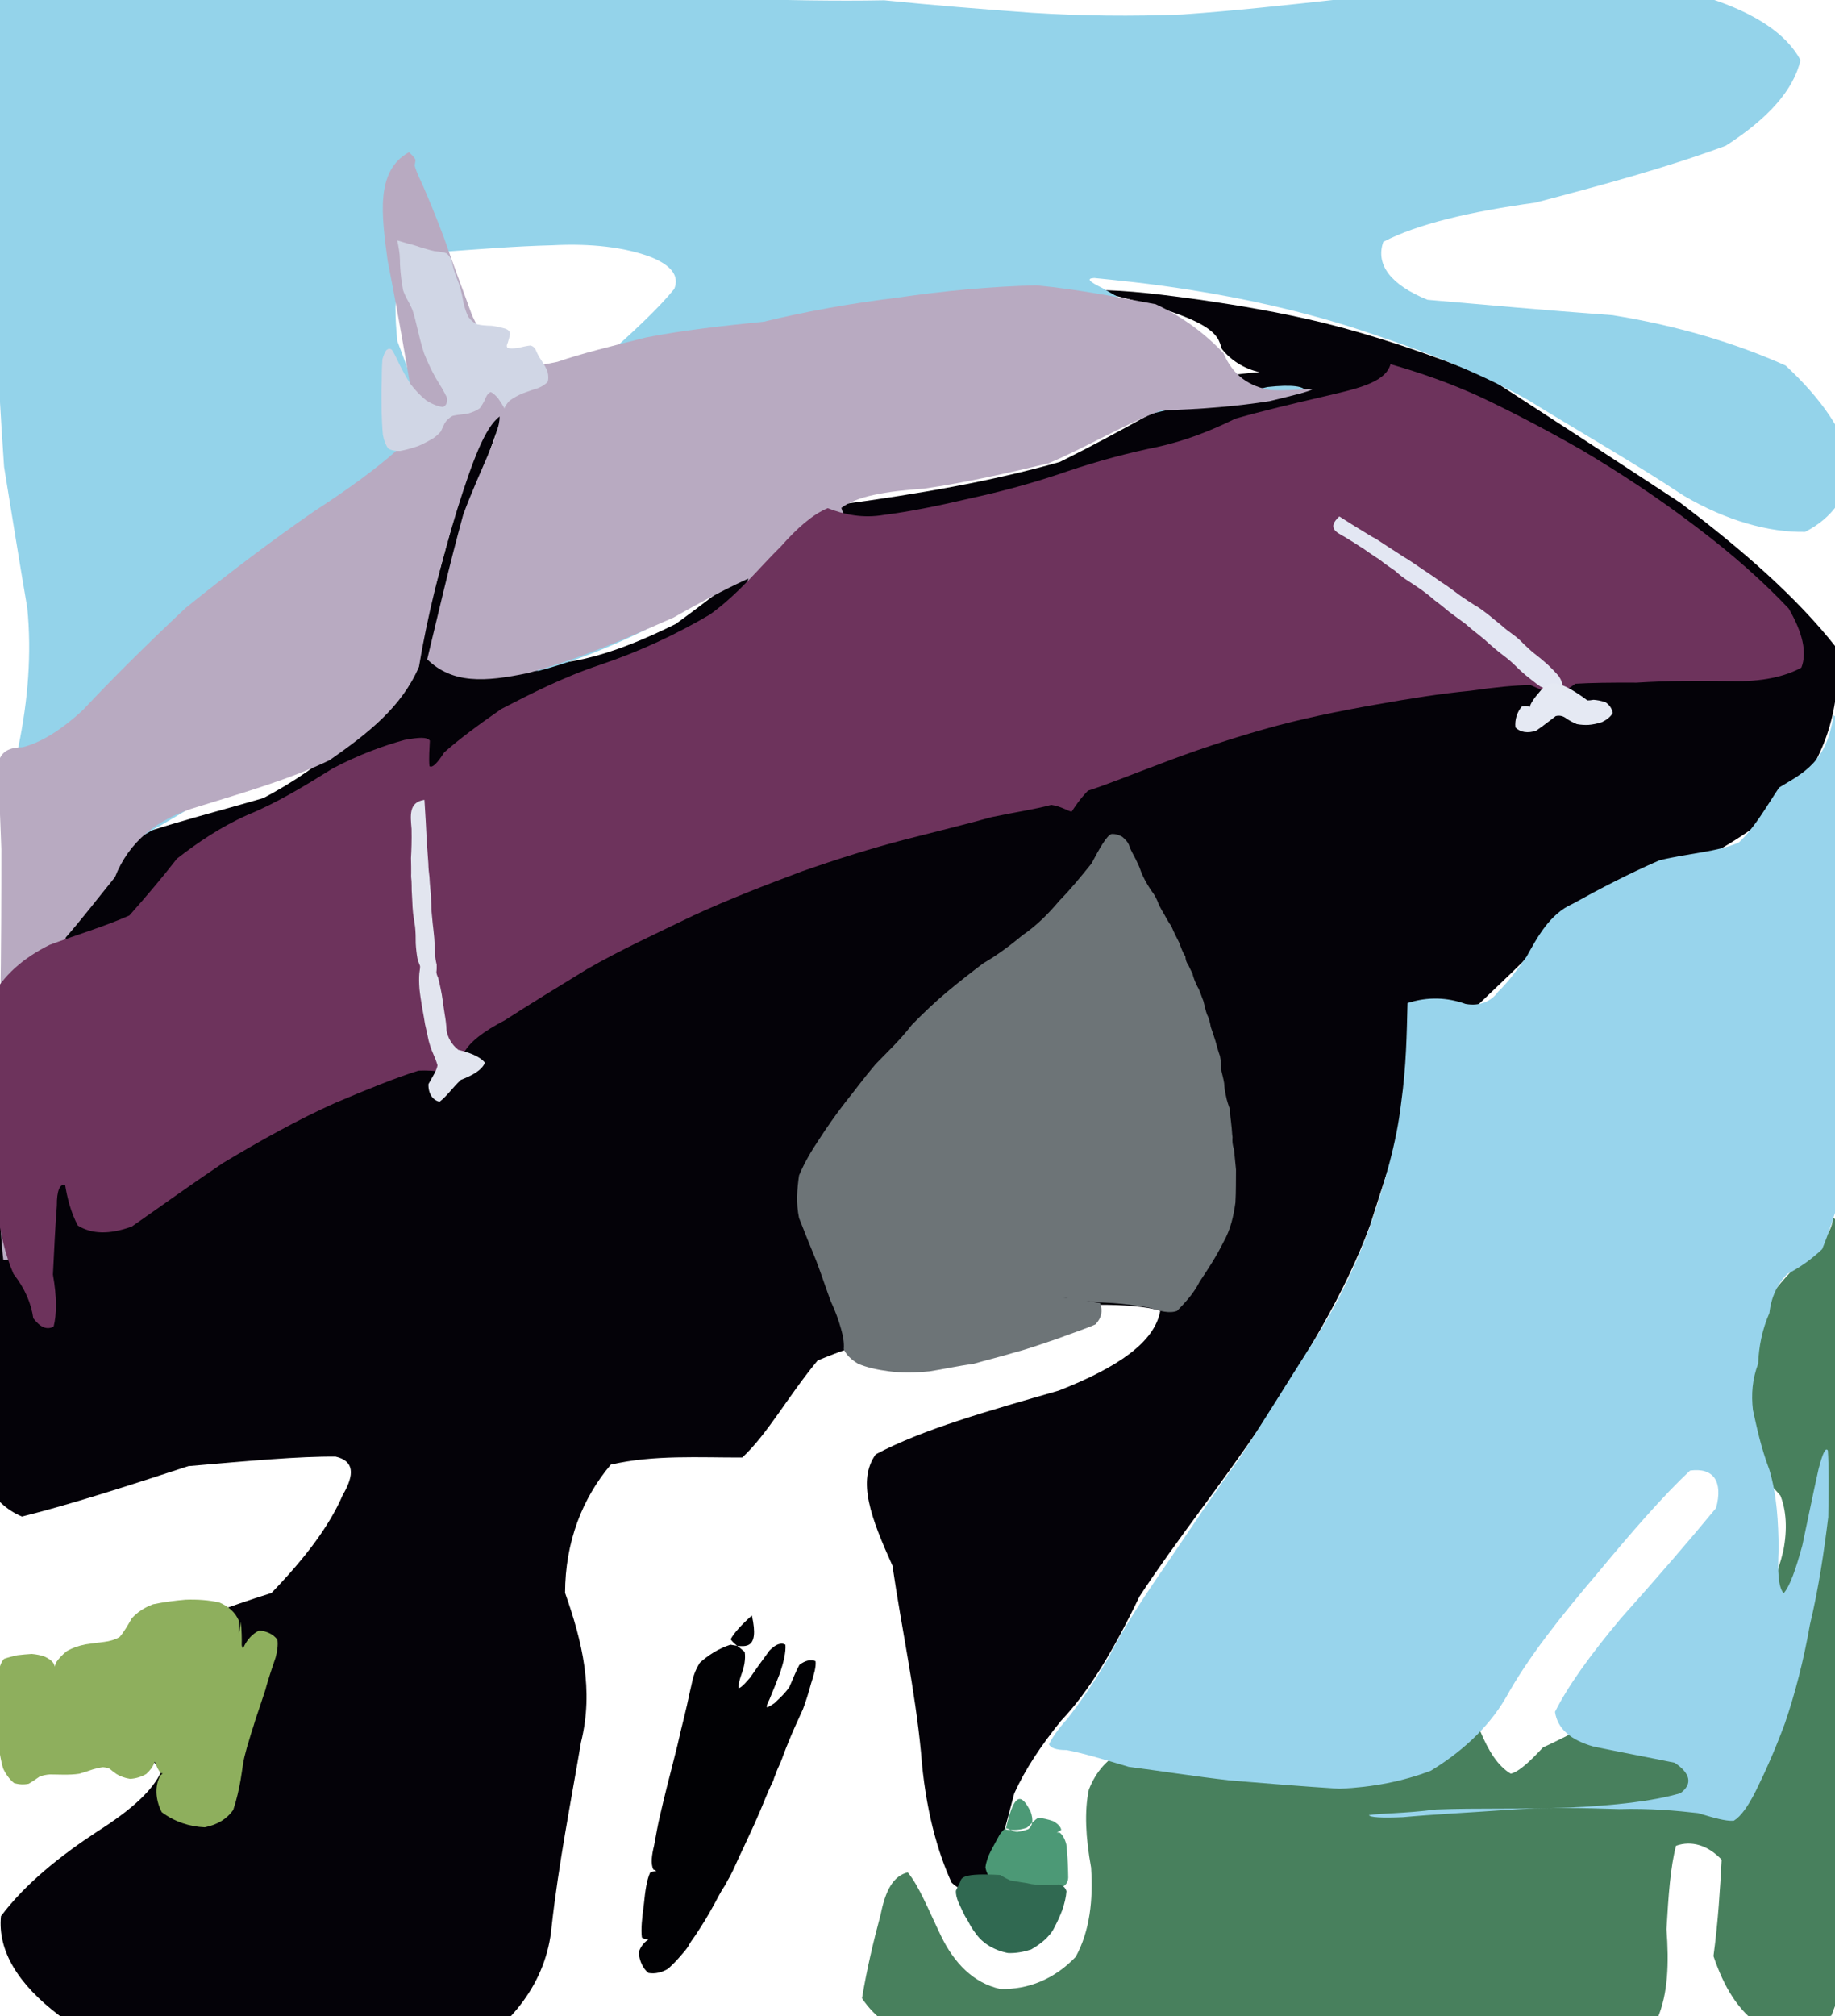 <?xml version="1.0" ?>
<svg xmlns="http://www.w3.org/2000/svg" version="1.1" width="438" height="481">
  <defs/>
  <g>
    <path d="M 260.515 69.179 C 269.658 69.19 278.117 70.399 286.734 71.559 C 295.703 72.879 305.4 74.463 316.027 77.05 C 327.909 79.988 340.916 84.305 355.289 90.093 C 369.511 99.286 385.031 109.404 401.025 119.907 C 415.918 131.195 428.83 142.451 438.208 154.352 C 439.696 167.372 436.305 179.313 428.06 189.771 C 417.916 199.176 405.737 206.078 392.903 210.761 C 381.831 216.694 371.942 222.583 363.644 229.274 C 356.46 236.459 348.235 243.469 340.96 252.123 C 336.094 263.612 331.872 277.148 327.03 292.296 C 320.823 309.058 311.59 323.552 301.505 339.285 C 291.161 354.628 280.699 367.556 271.99 380.838 C 265.725 393.829 259.908 403.494 253.263 410.492 C 248.398 416.529 244.755 421.988 242.098 427.82 C 240.385 434.316 238.692 441.078 236.515 447.184 C 233.662 451.285 230.363 452.14 227.155 449.134 C 223.79 441.845 220.826 431.435 219.835 418.03 C 218.418 403.189 215.146 388.06 213.021 373.498 C 207.853 362.038 204.547 353.23 209.026 346.942 C 220.389 340.891 236.153 336.502 252.753 331.725 C 266.694 326.252 275.664 320.21 276.947 312.651 C 269.616 310.647 257.162 311.066 241.223 312.328 C 224.196 315.043 208.207 319.105 195.167 324.55 C 188.042 333.141 183.301 341.97 177.186 347.695 C 167.073 347.735 155.969 347.009 145.788 349.395 C 138.956 357.489 134.913 367.84 134.876 379.986 C 138.988 391.634 141.769 403.152 138.678 415.624 C 136.267 429.861 133.343 444.578 131.676 459.555 C 130.477 473.026 121.897 483.343 110.397 490.182 C 95.91 494.481 79.4 496.271 61.769 495.481 C 44.123 492.395 27.758 487.425 14.153 480.811 C 4.291 473.359 -0.575 465.33 0.23 457.108 C 6.01 449.406 14.389 442.701 23.346 436.836 C 31.402 431.732 36.63 426.967 38.51 422.516 C 35.59 418.362 29.861 414.484 23.035 410.656 C 16.924 406.767 13.208 403.084 12.892 399.707 C 16.352 396.835 23.188 394.101 32.708 391.498 C 43.288 387.561 54.355 383.255 64.79 380.017 C 72.814 371.694 78.576 364.122 81.82 356.619 C 84.726 351.656 84.491 348.506 80.127 347.485 C 71.546 347.391 59.539 348.486 44.973 349.747 C 30.159 354.59 16.815 358.894 5.256 361.779 C -2.173 358.746 -6.53 350.473 -8.701 338.378 C -9.433 323.608 -9.1 306.995 -8.015 289.407 C -6.338 271.773 -3.904 254.582 -0.474 238.594 C 4.716 224.481 11.607 212.609 21.215 203.693 C 33.685 198.095 48.202 194.672 62.861 190.393 C 77.081 182.885 89.065 172.477 97.926 158.746 C 103.745 143.229 106.837 127.133 111.503 113.572 C 115.065 103.286 118.164 98.193 119.831 99.479 C 117.328 106.383 113.368 116.59 110.771 128.794 C 112.069 141.229 116.816 151.58 124.882 158.218 C 135.574 159.445 147.676 155.6 161.298 148.84 C 174.219 139.508 187.031 128.373 201.54 120.223 C 218.863 117.86 236.465 114.904 252.997 110.192 C 267.55 102.995 279.957 95.563 290.236 90.25 C 298.55 88.484 304.235 88.527 307.22 89.062 C 307.255 89.618 305.134 89.426 301.534 88.978 C 297.57 88.297 294.037 86.267 291.627 83.222 C 290.565 79.621 289.97 75.97 260.515 69.179" stroke-width="0.0" fill="rgb(4, 2, 8)" opacity="1" stroke="rgb(132, 37, 73)" stroke-opacity="0.695" stroke-linecap="round" stroke-linejoin="round"/>
    <path d="M 437.507 290.371 C 439.521 292.147 440.492 293.524 441.281 294.833 C 441.91 296.023 442.396 297.064 442.798 298.109 C 443.099 299.13 443.367 300.089 443.657 301.077 C 443.879 302.116 444.067 303.161 444.295 304.191 C 444.527 305.25 444.684 306.194 444.835 307.037 C 445.012 307.831 445.184 308.509 445.311 309.077 C 445.443 309.698 445.603 310.468 445.747 311.472 C 445.89 312.891 446.033 314.845 446.2 317.486 C 446.388 320.917 446.545 325.142 446.598 330.189 C 446.618 335.962 446.607 342.355 446.531 349.199 C 446.386 356.409 446.245 363.818 446.145 371.252 C 446.07 378.661 446.063 385.951 446.109 393.069 C 446.211 400.047 446.357 406.978 446.506 413.944 C 446.653 421.038 446.721 428.382 446.614 435.998 C 446.206 443.897 445.465 451.959 444.211 459.899 C 442.306 467.484 439.611 474.237 437.144 480.829 C 430.777 482.722 425.382 483.65 419.992 483.115 C 414.881 479.621 411.498 474.037 408.99 466.64 C 410.12 458.277 410.584 450.31 410.944 443.644 C 407.68 440.185 403.759 439.009 400.06 440.318 C 398.726 445.294 398.234 452.245 397.779 460.222 C 398.379 468.216 398.175 475.589 395.602 481.55 C 388.864 484.797 382.235 487.349 374.877 488.791 C 367.11 489.325 359.169 489.287 351.321 488.977 C 343.645 488.577 336.139 488.182 328.791 487.829 C 321.672 487.577 314.704 487.472 307.789 487.449 C 300.98 487.498 294.235 487.62 287.415 487.748 C 280.463 487.963 273.314 488.257 265.976 488.579 C 258.407 488.965 250.624 489.331 242.787 489.478 C 234.943 489.253 227.329 488.525 220.301 487.114 C 214.064 484.91 208.909 481.516 205.756 476.694 C 206.91 469.74 208.467 463.17 210.22 456.648 C 211.35 450.987 213.211 447.494 216.682 446.667 C 219.412 450.008 221.513 455.383 224.58 461.751 C 227.725 468.291 232.353 473.048 238.714 474.469 C 245.454 474.706 251.816 472.026 256.767 466.807 C 260.156 460.616 260.943 453.186 260.432 445.512 C 259.152 438.466 258.798 432.102 259.903 426.906 C 261.668 422.425 264.483 419.427 268.396 417.475 C 272.899 416.238 277.852 415.329 282.979 414.545 C 288.103 413.859 292.905 413.08 297.082 412.229 C 300.466 411.331 302.902 410.352 304.63 409.34 C 305.895 408.228 306.868 406.954 307.84 405.582 C 309.223 403.911 311.287 402.11 314.177 400.264 C 318.074 398.523 322.712 397.205 327.764 396.5 C 333.005 396.632 338.136 397.827 342.772 400.202 C 346.896 403.715 350.294 408.19 353.284 412.878 C 355.295 417.716 357.536 421.301 360.6 423.123 C 362.467 422.731 365.168 420.234 368.295 416.859 C 373.539 414.456 378.661 411.622 384.251 409.006 C 390.213 406.537 396.412 403.905 402.5 400.846 C 408.269 397.135 413.599 392.676 418.159 387.513 C 421.742 381.769 424.281 375.766 425.665 369.937 C 426.66 364.815 426.382 360.346 424.972 356.795 C 422.652 354.022 419.841 351.691 416.984 349.419 C 414.597 346.669 412.974 343.166 412.298 339.034 C 412.774 334.13 414.195 328.655 416.242 322.938 C 418.645 317.291 421.309 312.024 423.991 307.36 C 426.922 303.706 429.923 300.851 432.682 298.405 C 435.161 296.1 437.392 293.725 437.507 290.371" stroke-width="0.0" fill="rgb(72, 128, 93)" opacity="1" stroke="rgb(214, 245, 183)" stroke-opacity="0.808" stroke-linecap="round" stroke-linejoin="round"/>
    <path d="M 1.595 -0.5 C 2.484 -0.413 3.245 -0.328 3.914 -0.241 C 4.507 -0.16 4.881 -0.069 5.258 -0.01 C 5.842 0.006 6.804 0.005 8.575 -0.069 C 11.481 -0.012 15.767 -0.031 21.701 -0.149 C 29.466 -0.064 38.987 -0.092 50.144 -0.117 C 62.741 -0.18 76.475 -0.161 90.929 -0.087 C 105.72 -0.097 120.524 -0.021 135.041 -0.178 C 149.005 -0.073 162.353 -0.048 175.083 -0.253 C 187.309 0.003 199.25 0.3 211.06 0.069 C 222.85 1.256 234.635 2.215 246.384 3.055 C 258.225 3.798 270.162 3.938 282.202 3.451 C 294.672 2.592 307.465 1.171 320.825 -0.29 C 334.992 -1.307 349.671 -2.504 364.734 -3.279 C 379.934 -3.344 394.619 -2.425 407.962 -0.418 C 418.917 3.14 426.429 8.084 429.762 14.34 C 428.109 21.489 422.031 28.267 411.922 34.771 C 398.028 39.912 382.276 44.21 366.465 48.342 C 350.735 50.498 338.295 53.465 330.189 57.685 C 328.256 63.192 332.048 67.988 340.723 71.516 C 353.587 72.639 368.53 73.995 384.919 75.195 C 400.179 77.644 414.191 81.812 426.206 87.2 C 434.805 95.172 440.282 103.134 442.129 111.144 C 441.077 118.289 437.277 123.643 430.851 126.888 C 422.325 127.039 412.109 124.281 401.771 118.176 C 390.174 110.47 377.144 103.092 364.584 95.334 C 351.439 87.954 337.597 82.977 323.647 78.387 C 310.016 74.019 296.72 71.168 284.496 69.23 C 274.223 67.571 266.246 66.847 261.189 66.327 C 259.167 66.436 260.01 67.198 263.141 68.73 C 267.903 71.494 273.91 74.859 280.338 79.24 C 286.729 84.307 292.895 89.145 298.907 92.868 C 304.582 94.556 309.074 94.581 311.581 93.367 C 311.459 92.153 308.429 91.672 302.535 92.33 C 294.115 94.27 283.497 96.654 271.533 99.458 C 258.867 102.42 245.912 105.635 233.151 108.98 C 220.869 112.616 208.935 116.846 197.543 122.244 C 186.685 129.562 175.629 137.467 164.018 145.024 C 151.89 151.792 139.877 157.084 128.565 160.032 C 118.806 159.932 111.501 156.426 107.267 149.579 C 106.874 140.123 110.151 129.084 116.355 117.402 C 124.6 105.957 133.725 95.429 142.905 86.462 C 151.193 79.205 157.35 73.384 160.948 68.919 C 162.195 65.822 160.261 63.324 155.415 61.342 C 149.141 58.962 140.974 58.031 131.891 58.51 C 122.682 58.743 114.193 59.477 106.877 59.98 C 101.178 60.899 97.246 63.184 94.991 66.578 C 94.161 70.944 94.288 76.011 94.839 81.358 C 96.83 86.638 98.752 91.932 101.081 97.471 C 103.405 103.418 105.464 110.154 107.041 118.089 C 106.79 127.231 104.415 137.334 100.142 148.02 C 93.144 158.527 83.626 168.235 71.836 176.923 C 58.813 184.723 46.018 192.555 34.049 199.385 C 24.643 207.52 16.721 213.996 10.249 217.632 C 5.23 217.615 1.941 214.136 0.346 207.77 C 0.695 199.175 2.345 189.126 4.386 178.187 C 6.698 167.025 7.581 155.943 6.515 145.052 C 4.659 134.24 2.884 123.09 0.975 111.383 C 0.119 98.988 -0.626 85.889 -1.203 72.009 C -1.509 57.511 -1.688 42.493 -1.709 27.069 C -1.694 11.432 -1.643 -4.305 1.595 -0.5" stroke-width="0.0" fill="rgb(148, 211, 234)" opacity="1" stroke="rgb(152, 175, 137)" stroke-opacity="0.38" stroke-linecap="round" stroke-linejoin="round"/>
    <path d="M 265.322 198.961 C 266.29 198.913 267.104 199.174 267.882 199.626 C 268.636 200.292 269.369 200.981 269.628 202.031 C 270.014 203.054 270.621 204.023 271.102 205.004 C 271.577 205.992 271.997 206.836 272.279 207.732 C 272.554 208.578 272.977 209.301 273.355 210.09 C 273.769 210.827 274.172 211.509 274.71 212.333 C 275.22 213.013 275.704 213.653 276.213 214.814 C 276.614 215.924 277.15 216.899 277.732 217.845 C 278.337 218.898 278.874 219.994 279.576 220.92 C 280.193 222.406 280.852 223.676 281.49 224.925 C 281.954 226.202 282.323 227.279 282.937 228.139 C 282.995 228.969 283.182 229.617 283.617 230.148 C 283.898 230.677 284.167 231.418 284.618 232.166 C 284.817 233.157 285.241 234.184 285.785 235.305 C 286.441 236.37 286.737 237.605 287.232 238.77 C 287.541 239.931 287.758 241.054 288.079 241.947 C 288.535 242.762 288.847 243.961 289 244.983 C 289.378 246.056 289.748 247.145 290.102 248.279 C 290.451 249.491 290.733 250.657 291.203 251.929 C 291.447 253.219 291.5 254.373 291.553 255.51 C 291.766 256.51 292.044 257.347 292.199 258.406 C 292.242 259.462 292.399 260.444 292.634 261.453 C 292.824 262.544 293.23 263.64 293.628 264.806 C 293.563 266.086 293.841 267.291 293.925 268.467 C 294.067 269.47 294.051 270.392 294.19 271.265 C 294.117 272.159 294.167 273.135 294.548 274.153 C 294.689 275.51 294.82 277.118 295.025 279.019 C 294.984 281.372 295.052 283.987 294.886 286.894 C 294.437 290.085 293.762 293.279 291.969 296.425 C 290.322 299.738 288.315 302.814 286.35 305.74 C 284.809 308.762 282.854 310.741 280.971 312.714 C 279.188 313.395 276.973 312.804 274.34 311.961 C 271.254 311.452 267.819 310.927 264.205 310.775 C 260.64 310.652 257.328 310.071 254.497 309.694 C 252.327 309.661 251.003 309.495 250.622 309.479 C 251.25 309.515 252.806 309.571 255.057 309.762 C 257.719 310.102 260.303 310.503 262.587 310.852 C 263.248 312.765 262.963 314.34 261.497 315.933 C 258.85 317.114 255.72 318.091 252.361 319.373 C 248.953 320.52 245.472 321.783 242.005 322.687 C 238.76 323.67 235.488 324.447 232.267 325.381 C 228.686 325.827 225.324 326.62 221.858 327.145 C 218.429 327.487 215.128 327.539 212.067 327.12 C 209.273 326.757 206.805 326.173 204.836 325.338 C 203.182 324.351 201.991 323.207 201.4 321.865 C 201.527 320.211 201.226 318.673 200.743 316.994 C 200.184 314.995 199.407 312.775 198.287 310.408 C 197.282 307.73 196.14 304.248 194.847 300.807 C 193.402 297.335 192.051 293.937 190.721 290.549 C 190.002 287.104 190.246 283.739 190.723 280.413 C 191.978 277.413 193.634 274.597 195.493 271.831 C 197.352 268.955 199.396 266.014 201.674 263.071 C 203.962 260.24 206.392 256.904 209.009 253.847 C 211.886 250.868 214.824 248.153 217.636 244.498 C 220.415 241.669 223.177 239.017 226.139 236.552 C 228.893 234.253 231.867 231.939 234.696 229.796 C 238.041 227.858 241.127 225.546 244.113 223.071 C 247.382 220.836 250.198 218.051 252.83 214.907 C 255.695 211.988 258.127 208.976 260.528 205.999 C 262.343 202.6 264.171 199.255 265.322 198.961" stroke-width="0.0" fill="rgb(109, 116, 119)" opacity="1" stroke="rgb(93, 37, 234)" stroke-opacity="0.262" stroke-linecap="round" stroke-linejoin="round"/>
    <path d="M 437.634 170.613 C 439.712 172.028 441.088 173.574 442.169 175.321 C 443.027 177.534 443.768 180.548 444.634 184.534 C 445.489 189.743 446.237 196.216 446.864 203.758 C 447.243 212.227 447.283 221.53 446.939 231.341 C 446.256 241.322 445.285 251.148 444.07 260.611 C 442.682 269.353 441.221 277.257 439.609 284.109 C 437.926 289.803 436.436 294.4 434.923 298.004 C 432.398 300.388 429.629 302.372 426.6 303.922 C 424.267 306.297 422.748 309.474 422.34 313.24 C 420.594 317.215 419.818 321.27 419.653 325.315 C 418.261 329.011 417.981 332.598 418.409 336.355 C 419.326 340.489 420.304 345.27 422.323 350.58 C 424.145 356.653 424.482 363.155 424.542 369.523 C 424.269 374.943 424.452 378.602 425.737 380.083 C 427.26 378.374 428.675 374.245 430.201 368.66 C 431.578 362.215 432.85 355.857 434.079 350.426 C 435.036 346.705 435.763 345.156 436.291 346.022 C 436.524 349.304 436.511 354.762 436.388 361.916 C 435.376 370.125 434.111 378.834 432.034 387.482 C 430.529 396.027 428.483 404.003 426.027 411.142 C 423.67 417.507 421.226 422.968 419.012 427.412 C 417.213 430.932 415.579 433.28 413.827 434.361 C 411.832 434.475 408.998 433.643 405.336 432.535 C 400.177 431.946 393.903 431.367 386.418 431.574 C 377.94 431.293 368.719 431.121 359.327 431.794 C 350.208 432.439 341.853 432.843 334.864 433.499 C 329.737 433.724 326.894 433.531 326.758 433.003 C 329.468 432.546 334.942 432.665 342.762 431.667 C 352.53 431.277 363.479 431.65 374.732 431.207 C 385.425 430.679 394.326 429.745 401.087 427.786 C 404.156 425.555 403.411 422.958 399.712 420.507 C 393.589 419.255 386.824 417.989 380.295 416.63 C 375.021 415.114 371.763 412.492 371.169 408.371 C 374.162 402.356 379.529 394.826 386.948 385.998 C 395.329 376.621 403.349 367.354 409.618 359.734 C 411.325 353.35 408.95 350.036 403.397 350.812 C 396.993 356.808 389.381 365.56 381.115 375.536 C 372.556 385.605 364.781 395.301 359.429 404.996 C 354.893 412.757 348.115 418.395 341.549 422.406 C 334.842 424.971 327.625 426.357 319.743 426.715 C 311.32 426.192 302.522 425.467 293.598 424.734 C 284.877 423.736 276.706 422.424 269.419 421.493 C 263.217 419.632 258.313 418.17 254.576 417.481 C 251.96 417.505 250.727 416.886 250.39 416.118 C 250.977 414.784 252.407 412.629 254.804 409.979 C 257.74 406.192 261.089 401.437 264.581 395.447 C 268.237 388.21 272.906 381.128 278.184 373.485 C 283.818 365.222 289.484 356.6 295.69 348.081 C 301.62 339.086 307.427 329.553 313.078 320.744 C 318.695 312.043 323.398 302.545 327.032 292.515 C 330.375 282.565 333.337 272.834 334.447 263.081 C 335.679 254.262 335.772 246.743 335.968 239.285 C 340.866 237.71 345.466 237.929 349.829 239.5 C 353.3 240.115 356.008 238.811 357.632 236.542 C 359.802 234.46 361.996 231.568 364.412 228.161 C 366.887 223.702 369.921 217.987 375.373 215.619 C 381.919 211.983 388.862 208.383 396.097 205.227 C 403.303 203.472 409.819 203.277 415.052 200.976 C 418.867 197.382 421.526 192.571 424.667 187.865 C 430.497 184.346 436.004 181.86 437.634 170.613" stroke-width="0.0" fill="rgb(152, 212, 236)" opacity="1" stroke="rgb(168, 26, 175)" stroke-opacity="0.242" stroke-linecap="round" stroke-linejoin="round"/>
    <path d="M 97.619 36.311 C 98.446 37.096 98.94 37.576 99.168 38.091 C 99.177 38.592 99.005 39.027 98.996 39.573 C 99.207 40.427 99.769 41.808 100.788 43.924 C 102.156 47.06 103.93 51.298 105.924 56.572 C 107.996 62.656 110.418 68.942 112.67 75.21 C 115.216 80.641 117.937 84.725 120.841 87.237 C 124.098 88.089 128.05 87.362 133.066 86.312 C 139.015 84.261 146.176 82.533 154.21 80.508 C 162.987 78.781 172.417 77.75 182.331 76.739 C 192.541 74.254 203.17 72.364 214.141 71.022 C 225.269 69.398 236.417 68.352 247.34 68.069 C 257.708 69.07 267.197 70.992 275.85 72.578 C 282.37 75.586 287.808 79.755 292.038 84.257 C 294.336 89.703 298.351 92.226 303.265 93.052 C 307.67 93.277 311.314 92.734 313.247 92.893 C 312.205 93.465 308.738 94.322 303.006 95.704 C 295.554 96.873 286.81 97.648 277.169 97.898 C 268.213 101.311 259.412 106.66 250.225 110.545 C 240.524 112.864 230.567 115.116 220.584 116.569 C 211.468 117.185 204.496 118.371 200.825 121.161 C 202.636 126.905 207.592 134.368 214.663 142.903 C 222.302 151.933 229.189 160.923 234.294 169.388 C 236.777 177.049 235.971 183.814 231.864 189.654 C 224.726 194.552 215.11 198.858 203.642 203.009 C 190.942 207.481 177.669 212.434 164.469 217.971 C 151.912 223.667 140.364 228.751 130.176 232.387 C 121.501 233.939 114.478 233.123 109.036 230.056 C 105.351 225.171 103.416 218.838 103.356 211.555 C 105.388 203.788 109.512 195.91 115.517 188.121 C 123.164 180.605 132.01 173.451 141.571 166.638 C 151.264 160.108 160.522 153.976 168.624 148.194 C 174.754 143.31 178.234 139.753 178.633 138.013 C 175.657 139.351 169.368 142.428 160.796 147.307 C 149.375 152.324 137.782 157.396 126.071 160.55 C 115.658 162.724 108.011 163.144 101.969 157.285 C 104.522 146.723 107.129 135.297 110.573 122.737 C 114.649 111.787 119.275 103.723 119.263 99.355 C 115.757 101.906 112.758 110.062 109.14 121.515 C 105.185 134.301 101.983 147.067 100.008 159.06 C 95.882 168.626 87.959 174.868 78.66 181.353 C 69.384 185.823 58.29 189.036 47.351 192.42 C 37.408 195.286 30.718 200.902 27.443 209.255 C 23.129 214.578 19.276 219.583 15.694 223.642 C 14.636 228.363 14.38 233.669 14.52 240 C 14.475 247.495 13.958 256.094 12.824 265.529 C 11.14 275.219 9.025 284.462 6.748 292.345 C 4.625 298.149 2.802 300.977 0.793 300.568 C 0.272 296.438 -0.091 289.139 -0.406 279.141 C -0.407 267.119 -0.172 253.766 0.069 239.862 C 0.29 226.292 0.322 213.681 0.321 202.583 C 0.014 193.412 -0.417 186.426 -0.362 181.724 C 0.435 179.17 2.238 178.333 5.412 178.247 C 9.385 177.247 14.161 174.586 19.799 169.368 C 26.577 162.141 34.822 153.927 44.296 145.041 C 54.698 136.648 65 128.875 74.845 122.062 C 83.491 116.458 90.109 111.549 94.694 107.441 C 97.413 104.113 98.779 101.502 99.115 99.091 C 98.739 96.354 98.04 92.589 97.118 87.341 C 95.949 80.377 94.414 71.784 92.51 62.093 C 91.145 51.578 89.478 40.793 97.619 36.311" stroke-width="0.0" fill="rgb(184, 170, 193)" opacity="1" stroke="rgb(181, 250, 242)" stroke-opacity="0.017" stroke-linecap="round" stroke-linejoin="round"/>
    <path d="M 331.909 86.881 C 338.918 88.898 346.174 91.394 353.413 94.726 C 361.039 98.323 369.101 102.547 377.608 107.395 C 386.719 112.813 396.068 118.947 405.056 125.825 C 413.755 132.386 421.154 139.031 426.951 145.172 C 430.268 150.903 431.389 155.658 429.968 159.259 C 426.028 161.46 420.357 162.657 413.345 162.491 C 405.625 162.345 397.875 162.387 390.621 162.849 C 384.444 162.814 379.612 162.887 376.056 163.105 C 373.988 164.49 372.598 165.667 371.374 166.086 C 369.913 165.639 367.999 164.537 365.327 163.431 C 361.599 163.463 356.764 163.959 350.968 164.785 C 344.068 165.447 336.48 166.63 328.37 168.089 C 319.627 169.63 310.646 171.43 301.688 173.97 C 292.737 176.525 284.377 179.346 276.812 182.267 C 269.922 184.84 264.189 187.183 259.683 188.628 C 257.598 190.799 256.51 192.564 255.795 193.628 C 254.776 193.444 253.348 192.374 250.921 192.011 C 247.206 193.037 242.439 193.73 236.71 194.927 C 230.351 196.701 223.403 198.373 215.971 200.292 C 208.023 202.363 199.97 204.882 191.556 207.821 C 183.067 211.001 174.091 214.452 165.582 218.37 C 156.831 222.605 148.098 226.59 140.037 231.243 C 132.634 235.76 126.055 239.815 120.45 243.415 C 115.402 246.029 112.085 248.596 110.773 251.107 C 110.452 253.9 109.962 255.711 108.868 256.417 C 106.865 255.959 103.952 255.22 99.906 255.406 C 94.461 257.091 87.818 259.804 79.957 263.126 C 71.18 267.057 62.375 271.964 53.321 277.376 C 45.062 282.931 37.71 288.258 31.467 292.596 C 26.032 294.589 21.815 294.378 18.575 292.365 C 16.815 289.042 15.998 285.478 15.551 282.689 C 14.311 282.305 13.533 284.026 13.569 287.632 C 13.171 292.568 12.942 298.251 12.631 304.066 C 13.588 309.376 13.537 313.626 12.799 316.454 C 11.15 317.376 9.547 316.562 7.946 314.481 C 7.46 310.974 5.935 307.345 3.221 303.902 C 1.219 299.304 0.04 294.051 -0.82 287.74 C -1.584 280.489 -2.336 272.423 -3.113 263.725 C -3.576 254.844 -3.463 246.325 -2.345 238.626 C 0.667 232.623 5.723 228.453 11.833 225.408 C 18.33 222.995 24.966 221.02 30.888 218.386 C 34.69 214.1 38.596 209.532 42.236 204.837 C 47.121 201.054 52.522 197.337 59.03 194.428 C 66.071 191.573 72.836 187.413 79.436 183.306 C 85.699 179.991 91.735 177.824 96.559 176.511 C 99.985 175.892 101.873 175.747 102.604 176.683 C 102.526 178.548 102.329 180.745 102.503 182.765 C 103.216 183.307 104.458 181.944 106.025 179.496 C 109.603 176.314 114.239 172.885 119.673 169.119 C 126.54 165.58 134.489 161.492 143.39 158.546 C 152.763 155.367 161.44 151.325 169.451 146.6 C 176.475 141.537 181.265 135.358 186.348 130.408 C 190.316 125.928 193.925 122.751 197.577 121.222 C 201.51 122.765 205.931 123.709 211.02 122.833 C 216.988 122.068 223.772 120.722 231.22 118.966 C 239.232 117.225 247.041 115.113 254.688 112.455 C 262.079 109.972 269.338 108.017 276.306 106.617 C 282.954 105.141 289.023 102.77 294.885 99.868 C 301.634 97.943 308.516 96.333 315.678 94.663 C 323.039 92.902 330.647 91.516 331.909 86.881" stroke-width="0.0" fill="rgb(109, 51, 92)" opacity="1" stroke="rgb(0, 117, 184)" stroke-opacity="0.216" stroke-linecap="round" stroke-linejoin="round"/>
    <path d="M 57.462 386.827 C 57.692 388.897 57.742 390.902 57.694 392.444 C 57.824 393.266 58.026 393.331 58.356 392.514 C 59.04 391.165 60.198 389.774 61.859 388.966 C 63.712 389.093 65.262 389.888 66.22 391.147 C 66.409 392.585 66.153 393.998 65.783 395.419 C 65.34 396.786 64.868 398.03 64.475 399.316 C 64.078 400.611 63.676 401.815 63.365 403.053 C 62.955 404.302 62.572 405.502 62.174 406.658 C 61.786 407.818 61.388 408.991 60.993 410.152 C 60.647 411.296 60.279 412.52 59.885 413.694 C 59.571 414.734 59.28 415.771 58.962 416.751 C 58.737 417.592 58.552 418.328 58.37 419.015 C 58.241 419.624 58.097 420.166 58.006 420.812 C 57.878 421.731 57.704 422.978 57.426 424.649 C 57.046 426.782 56.513 429.24 55.68 431.758 C 54.212 433.873 51.959 435.286 48.891 435.911 C 45.295 435.778 41.671 434.609 38.601 432.3 C 36.974 429.08 37 425.911 38.244 423.557 C 39.895 422.169 41.218 421.554 41.856 421.516 C 41.841 421.825 41.388 422.249 40.689 422.663 C 39.891 423.023 39.102 423.188 38.37 422.988 C 37.779 422.295 37.388 421.435 37.097 420.576 C 36.949 420.209 36.821 420.228 36.751 420.72 C 36.47 421.484 35.831 422.342 34.925 423.186 C 33.75 423.887 32.376 424.293 31.053 424.357 C 29.746 424.159 28.67 423.735 27.801 423.205 C 27.082 422.704 26.561 422.264 26.163 421.948 C 25.708 421.722 25.223 421.628 24.554 421.576 C 23.83 421.662 23.061 421.832 22.112 422.115 C 21.146 422.447 20.093 422.807 18.947 423.135 C 17.753 423.32 16.504 423.362 15.241 423.356 C 14.022 423.328 12.908 423.313 11.911 423.303 C 10.985 423.365 10.175 423.528 9.428 423.837 C 8.63 424.354 7.805 424.985 6.846 425.525 C 5.698 425.761 4.491 425.712 3.342 425.349 C 2.282 424.487 1.387 423.26 0.731 421.836 C 0.296 420.295 -0.017 418.693 -0.191 417.239 C -0.207 415.996 -0.199 414.912 -0.213 413.988 C -0.111 413.188 -0.066 412.418 -0.03 411.632 C -0.013 410.769 -0.021 409.852 -0.012 408.929 C -0.018 407.904 -0.054 406.795 -0.095 405.673 C -0.129 404.552 -0.245 403.342 -0.266 402.099 C -0.319 400.876 -0.357 399.662 -0.253 398.498 C -0.046 397.384 0.331 396.456 0.948 395.734 C 1.935 395.372 3.031 395.113 4.139 394.857 C 5.321 394.714 6.466 394.619 7.581 394.547 C 8.706 394.652 9.755 394.843 10.698 395.209 C 11.556 395.603 12.229 396.084 12.664 396.616 C 12.973 397.119 13.095 397.532 13.049 397.674 C 13.052 397.525 13.173 397.157 13.439 396.515 C 13.952 395.728 14.814 394.789 15.99 393.845 C 17.338 393.092 18.832 392.579 20.427 392.27 C 21.953 392.049 23.431 391.839 24.85 391.68 C 26.2 391.507 27.454 391.169 28.57 390.498 C 29.574 389.33 30.489 387.752 31.452 386.066 C 32.759 384.607 34.426 383.499 36.519 382.713 C 38.951 382.2 41.56 381.841 44.315 381.612 C 47.11 381.52 49.843 381.694 52.368 382.276 C 54.581 383.231 56.209 384.662 57.04 386.692 C 57.062 389.179 56.842 391.733 57.462 386.827" stroke-width="0.0" fill="rgb(142, 175, 93)" opacity="1.0" stroke="rgb(101, 124, 65)" stroke-opacity="0.505" stroke-linecap="round" stroke-linejoin="round"/>
    <path d="M 179.469 385.381 C 177.025 387.55 175.257 389.476 174.399 391.041 C 175.087 392.103 176.557 392.968 177.754 394.069 C 178.016 395.783 177.644 397.696 176.933 399.538 C 176.397 401.069 176.212 402.151 176.274 402.713 C 176.624 402.718 177.195 402.224 177.8 401.598 C 178.291 401.036 178.709 400.563 179.079 400.162 C 179.294 399.862 179.617 399.381 180.241 398.491 C 181.085 397.24 182.317 395.66 183.651 393.766 C 185.13 392.227 186.467 391.74 187.478 392.362 C 187.614 394.082 187.053 396.47 186.214 399.015 C 185.256 401.527 184.349 403.756 183.653 405.409 C 183.126 406.491 182.884 407.092 183.079 407.282 C 183.571 407.129 184.195 406.747 184.849 406.302 C 185.388 405.775 185.912 405.276 186.379 404.825 C 186.901 404.321 187.605 403.596 188.401 402.474 C 189.123 400.886 189.838 398.927 190.809 397.15 C 192.203 396.089 193.648 395.779 194.667 396.281 C 194.821 397.572 194.314 399.408 193.607 401.569 C 192.991 403.822 192.338 405.944 191.65 407.739 C 190.939 409.281 190.309 410.689 189.704 412.023 C 189.121 413.303 188.648 414.474 188.208 415.56 C 187.785 416.512 187.488 417.366 187.141 418.241 C 186.811 419.175 186.465 420.119 186.013 421.098 C 185.546 422.079 185.221 422.949 184.995 423.594 C 184.776 424.057 184.717 424.299 184.69 424.442 C 184.63 424.608 184.532 424.892 184.298 425.401 C 183.854 426.181 183.407 427.306 182.82 428.664 C 182.177 430.195 181.574 431.759 180.907 433.225 C 180.335 434.582 179.77 435.811 179.221 436.988 C 178.672 438.189 178.088 439.457 177.449 440.808 C 176.786 442.191 176.182 443.452 175.658 444.669 C 175.191 445.761 174.698 446.737 174.223 447.645 C 173.776 448.381 173.431 449.034 173.169 449.571 C 172.914 449.956 172.656 450.342 172.294 450.939 C 171.804 451.769 171.213 452.91 170.5 454.235 C 169.711 455.666 168.941 457.023 168.115 458.373 C 167.381 459.561 166.635 460.679 165.923 461.777 C 165.236 462.713 164.645 463.547 164.253 464.342 C 163.788 465.08 163.182 465.746 162.485 466.542 C 161.672 467.511 160.654 468.586 159.47 469.648 C 158.05 470.515 156.413 470.938 154.782 470.657 C 153.44 469.591 152.64 467.837 152.457 465.746 C 153.025 463.902 154.367 462.657 156.009 462.058 C 157.102 461.867 157.268 461.91 156.626 462.144 C 155.5 462.661 154.206 462.895 153.216 462.222 C 152.947 460.296 153.25 457.462 153.69 454.231 C 154.004 451.084 154.376 448.443 155.187 446.7 C 156.607 446.094 158.264 446.206 159.69 446.593 C 160.626 446.949 160.959 447.251 160.551 447.336 C 159.288 447.186 157.526 446.778 155.931 445.961 C 155.299 444.567 155.551 442.616 156.124 440.269 C 156.601 437.787 156.985 435.324 157.573 432.977 C 158.103 430.672 158.649 428.412 159.193 426.227 C 159.736 424.085 160.32 421.88 160.87 419.627 C 161.476 417.334 162.028 415.002 162.529 412.752 C 163.051 410.634 163.546 408.654 163.96 406.836 C 164.303 405.15 164.694 403.491 165.07 401.822 C 165.384 400.132 165.918 398.438 167.059 396.638 C 169.028 394.866 171.44 393.305 174.326 392.351 C 177.754 392.886 181.359 393.908 179.469 385.381" stroke-width="0.0" fill="rgb(1, 1, 4)" opacity="1" stroke="rgb(8, 77, 31)" stroke-opacity="0.283" stroke-linecap="round" stroke-linejoin="round"/>
    <path d="M 319.689 123.198 C 321.806 124.548 323.744 125.789 325.222 126.658 C 326.417 127.4 327.437 128.044 328.409 128.531 C 329.339 129.108 330.219 129.739 331.096 130.289 C 331.94 130.855 332.788 131.373 333.604 131.905 C 334.388 132.442 335.204 132.951 336.077 133.467 C 337.001 134.06 337.949 134.712 338.968 135.41 C 340.048 136.141 341.12 136.863 342.168 137.564 C 343.196 138.312 344.245 139.055 345.361 139.747 C 346.456 140.567 347.566 141.347 348.668 142.168 C 349.747 142.906 350.839 143.65 351.962 144.34 C 353.079 144.963 354.128 145.761 355.135 146.542 C 356.15 147.374 357.256 148.25 358.361 149.171 C 359.316 150.045 360.265 150.733 361.259 151.456 C 362.189 152.128 362.975 152.863 363.704 153.629 C 364.442 154.316 365.224 155.086 366.158 155.839 C 367.185 156.625 368.228 157.474 369.288 158.419 C 370.376 159.438 371.347 160.439 372.143 161.394 C 372.736 162.335 373.025 163.22 372.918 163.973 C 372.475 164.537 371.776 164.863 370.892 164.926 C 369.888 164.748 368.795 164.36 367.616 163.738 C 366.467 162.938 365.363 162.031 364.24 161.134 C 363.098 160.17 362.057 159.179 361.095 158.221 C 360.149 157.352 359.143 156.563 358.149 155.826 C 357.22 155.119 356.372 154.365 355.562 153.665 C 354.778 152.919 353.943 152.204 352.977 151.45 C 351.908 150.641 350.83 149.725 349.735 148.777 C 348.477 147.846 347.148 146.91 345.901 145.951 C 344.675 144.93 343.525 143.982 342.414 143.18 C 341.392 142.269 340.348 141.468 339.242 140.667 C 338.189 139.965 337.185 139.25 336.07 138.554 C 334.876 137.796 333.889 136.99 332.962 136.146 C 331.967 135.439 331.036 134.85 330.322 134.295 C 329.661 133.756 329.101 133.337 328.593 133.044 C 328.061 132.701 327.424 132.282 326.79 131.842 C 326.103 131.364 325.431 130.853 324.667 130.409 C 323.728 129.783 322.539 129.037 320.929 128.056 C 318.949 126.976 316.713 125.916 319.689 123.198" stroke-width="0.0" fill="rgb(227, 231, 243)" opacity="1" stroke="rgb(250, 123, 136)" stroke-opacity="0.658" stroke-linecap="round" stroke-linejoin="round"/>
    <path d="M 101.312 190.811 C 101.554 194.45 101.727 197.742 101.859 200.568 C 101.995 202.821 102.161 204.565 102.243 205.961 C 102.264 207.181 102.377 208.228 102.506 209.175 C 102.567 210.138 102.604 211.078 102.703 211.925 C 102.81 212.82 102.897 213.696 102.896 214.526 C 102.927 215.361 102.969 216.211 102.976 217.086 C 103.052 218.018 103.165 219.034 103.266 220.147 C 103.395 221.329 103.553 222.546 103.652 223.742 C 103.697 224.952 103.814 226.13 103.853 227.269 C 103.832 228.362 104.034 229.302 104.231 230.119 C 104.252 230.826 104.243 231.392 104.166 231.852 C 104.181 232.322 104.356 232.774 104.584 233.271 C 104.751 233.946 104.979 234.781 105.147 235.696 C 105.355 236.699 105.574 237.82 105.707 238.931 C 105.827 240.008 106.025 241.088 106.171 242.107 C 106.375 243.223 106.531 244.49 106.595 245.907 C 106.92 247.479 107.69 249.078 109.38 250.435 C 111.927 251.088 114.438 251.902 115.755 253.508 C 115 255.34 112.709 256.557 109.988 257.612 C 108.055 259.449 106.61 261.551 104.918 262.825 C 103.224 262.447 102.185 260.782 102.268 258.61 C 103.322 256.712 104.29 255.261 104.425 254.113 C 104.155 253.187 103.81 252.303 103.406 251.397 C 102.973 250.431 102.604 249.364 102.299 248.185 C 102.017 246.939 101.787 245.671 101.464 244.393 C 101.253 243.101 101.033 241.773 100.768 240.395 C 100.541 238.958 100.285 237.47 100.127 235.96 C 100.014 234.508 99.997 233.237 100.093 232.171 C 100.218 231.318 100.301 230.799 100.261 230.437 C 100.101 230.031 99.87 229.503 99.649 228.696 C 99.46 227.636 99.304 226.382 99.229 225.036 C 99.246 223.681 99.206 222.36 99.081 221.119 C 98.903 219.972 98.738 218.872 98.596 217.871 C 98.489 216.884 98.44 215.92 98.407 214.958 C 98.358 214.03 98.295 213.153 98.265 212.351 C 98.26 211.585 98.257 210.871 98.223 210.238 C 98.152 209.669 98.098 209.006 98.141 208.288 C 98.16 207.388 98.121 206.196 98.094 204.696 C 98.202 202.855 98.295 200.504 98.233 197.755 C 97.976 194.623 97.483 191.356 101.312 190.811" stroke-width="0.0" fill="rgb(226, 229, 239)" opacity="1" stroke="rgb(238, 226, 165)" stroke-opacity="0.451" stroke-linecap="round" stroke-linejoin="round"/>
    <path d="M 94.816 57.356 C 95.581 57.589 96.28 57.772 97.038 58.019 C 97.987 58.237 99.078 58.545 100.175 58.933 C 101.383 59.27 102.579 59.687 103.692 59.908 C 104.793 60.04 105.759 60.137 106.527 60.4 C 107.105 60.846 107.549 61.455 107.803 62.177 C 107.952 62.894 108.14 63.672 108.364 64.434 C 108.567 65.095 108.777 65.797 109.065 66.465 C 109.386 67.192 109.685 68.048 109.952 68.99 C 110.217 70.027 110.449 71.16 110.651 72.321 C 110.926 73.486 111.302 74.594 111.772 75.571 C 112.352 76.372 113.042 76.996 113.868 77.365 C 114.921 77.622 116.063 77.683 117.356 77.719 C 118.598 77.875 119.698 78.149 120.691 78.433 C 121.404 78.729 121.688 79.094 121.763 79.633 C 121.604 80.314 121.44 81.05 121.214 81.742 C 120.942 82.27 120.885 82.689 121.164 83.023 C 121.717 83.173 122.517 83.147 123.493 83.041 C 124.579 82.781 125.662 82.52 126.617 82.423 C 127.351 82.598 127.796 83.137 128.067 83.922 C 128.42 84.724 128.912 85.517 129.409 86.264 C 129.954 87.067 130.403 87.86 130.715 88.738 C 130.915 89.631 130.96 90.38 130.708 91.13 C 130.219 91.637 129.495 92.145 128.509 92.559 C 127.394 92.895 126.195 93.321 124.91 93.789 C 123.686 94.276 122.576 94.894 121.607 95.607 C 120.972 96.311 120.518 96.968 120.392 97.412 C 120.407 97.593 120.377 97.515 120.276 97.183 C 119.945 96.594 119.447 95.824 118.887 95.003 C 118.223 94.254 117.641 93.73 117.122 93.522 C 116.651 93.714 116.251 94.155 115.936 94.884 C 115.597 95.768 115.117 96.575 114.525 97.393 C 113.667 98.014 112.67 98.386 111.57 98.694 C 110.371 98.859 109.174 98.949 108.073 99.196 C 107.171 99.652 106.518 100.315 106.106 101.031 C 105.78 101.763 105.511 102.341 105.216 102.941 C 104.806 103.416 104.254 103.955 103.466 104.521 C 102.43 105.141 101.188 105.826 99.779 106.426 C 98.27 106.932 96.835 107.335 95.498 107.581 C 94.309 107.616 93.377 107.426 92.67 106.997 C 92.076 106.201 91.665 105.143 91.391 103.722 C 91.227 102.034 91.15 100.217 91.091 98.308 C 91.071 96.405 91.038 94.638 91.054 92.975 C 91.127 91.46 91.127 90.114 91.136 88.88 C 91.169 87.711 91.197 86.648 91.275 85.732 C 91.529 84.869 91.801 84.105 92.215 83.532 C 92.628 83.171 93.052 83.099 93.518 83.413 C 94.03 84.185 94.584 85.275 95.242 86.718 C 96.035 88.309 96.912 89.937 97.939 91.555 C 99.112 93.108 100.39 94.437 101.786 95.558 C 103.198 96.44 104.552 96.958 105.737 97.107 C 106.547 96.724 106.867 95.926 106.663 94.812 C 105.995 93.407 105.026 91.807 103.951 90.081 C 102.919 88.212 101.998 86.253 101.214 84.278 C 100.582 82.288 100.078 80.301 99.649 78.46 C 99.265 76.77 98.873 75.221 98.448 73.954 C 97.983 72.861 97.521 71.975 97.107 71.261 C 96.759 70.59 96.432 69.916 96.214 69.238 C 96.062 68.403 95.911 67.508 95.781 66.545 C 95.651 65.443 95.533 64.302 95.472 63.039 C 95.461 61.7 95.496 60.479 94.816 57.356" stroke-width="0.0" fill="rgb(208, 214, 229)" opacity="1" stroke="rgb(106, 83, 228)" stroke-opacity="0.572" stroke-linecap="round" stroke-linejoin="round"/>
    <path d="M 240.05 436.446 C 241.976 436.664 243.742 436.562 245.181 435.966 C 246.188 435.036 247.004 434.134 247.801 433.636 C 248.838 433.736 250.137 433.99 251.415 434.455 C 252.586 435.128 253.207 435.846 253.308 436.532 C 252.727 437.022 252.068 437.272 251.629 437.298 C 251.702 437.206 252.145 437.103 252.954 437.187 C 253.664 437.727 254.2 438.727 254.526 440.002 C 254.694 441.498 254.83 443.092 254.877 444.505 C 254.935 445.792 254.966 446.97 254.975 447.891 C 254.943 448.715 254.658 449.382 253.99 449.887 C 252.994 450.324 251.754 450.681 250.307 451.037 C 248.801 451.32 247.32 451.582 245.913 451.724 C 244.589 451.715 243.409 451.589 242.227 451.337 C 241.113 450.963 240.091 450.489 239.137 449.985 C 238.245 449.459 237.394 448.858 236.579 448.286 C 235.893 447.535 235.409 446.616 235.218 445.467 C 235.377 444.139 235.875 442.739 236.613 441.336 C 237.362 439.937 238.074 438.66 238.626 437.632 C 239.199 436.892 239.597 436.391 240.042 436.153 C 240.431 436.178 240.78 436.312 241.287 436.565 C 241.734 436.794 242.241 436.983 242.813 436.995 C 243.538 436.903 244.459 436.737 245.488 436.334 C 246.433 435.602 246.767 434.271 245.977 432.088 C 244.371 429.144 242.389 425.795 240.05 436.446" stroke-width="0.0" fill="rgb(76, 153, 118)" opacity="1.0" stroke="rgb(171, 58, 125)" stroke-opacity="0.163" stroke-linecap="round" stroke-linejoin="round"/>
    <path d="M 238.774 447.285 C 239.622 447.844 240.401 448.235 241.168 448.594 C 241.938 448.738 242.72 448.868 243.572 448.994 C 244.433 449.097 245.348 449.277 246.281 449.472 C 247.264 449.606 248.257 449.684 249.332 449.731 C 250.47 449.664 251.592 449.622 252.695 449.544 C 253.618 449.718 254.3 450.217 254.554 451.177 C 254.458 452.535 254.094 454.107 253.532 455.721 C 252.953 457.217 252.383 458.452 251.865 459.433 C 251.499 460.182 251.202 460.704 250.937 461.051 C 250.677 461.364 250.296 461.824 249.674 462.496 C 248.809 463.264 247.635 464.212 246.123 465.059 C 244.364 465.629 242.481 465.988 240.597 465.907 C 238.812 465.559 237.22 464.914 235.83 464.041 C 234.657 463.282 233.808 462.441 233.124 461.555 C 232.569 460.82 232.099 460.157 231.676 459.448 C 231.284 458.674 230.842 457.886 230.283 457.006 C 229.764 455.976 229.252 454.856 228.742 453.75 C 228.336 452.726 228.13 451.822 228.16 451.078 C 228.42 450.43 228.808 449.79 229.187 448.937 C 229.483 447.929 229.767 446.782 238.774 447.285" stroke-width="0.0" fill="rgb(48, 105, 81)" opacity="1.0" stroke="rgb(246, 160, 202)" stroke-opacity="0.601" stroke-linecap="round" stroke-linejoin="round"/>
    <path d="M 378.909 167.083 C 379.284 167.094 379.723 167.056 380.364 166.939 C 381.15 166.997 382.142 167.151 383.227 167.521 C 384.162 168.137 384.791 169.059 384.951 170.097 C 384.436 170.988 383.494 171.72 382.4 172.257 C 381.269 172.635 380.156 172.844 379.146 172.924 C 378.236 172.961 377.306 172.914 376.38 172.736 C 375.493 172.364 374.642 171.931 373.868 171.385 C 373.157 170.84 372.333 170.581 371.353 170.825 C 370.118 171.737 368.542 173.046 366.677 174.302 C 364.713 174.968 362.914 174.734 361.724 173.537 C 361.53 171.674 362.132 169.82 363.252 168.547 C 364.503 168.217 365.449 168.634 365.821 169.271 C 365.706 169.605 365.382 169.455 365.11 168.764 C 365.306 167.791 366.189 166.521 367.578 164.941 C 369.17 162.988 370.712 160.979 378.909 167.083" stroke-width="0.0" fill="rgb(229, 233, 243)" opacity="1" stroke="rgb(220, 77, 154)" stroke-opacity="0.158" stroke-linecap="round" stroke-linejoin="round"/>
  </g>
</svg>
